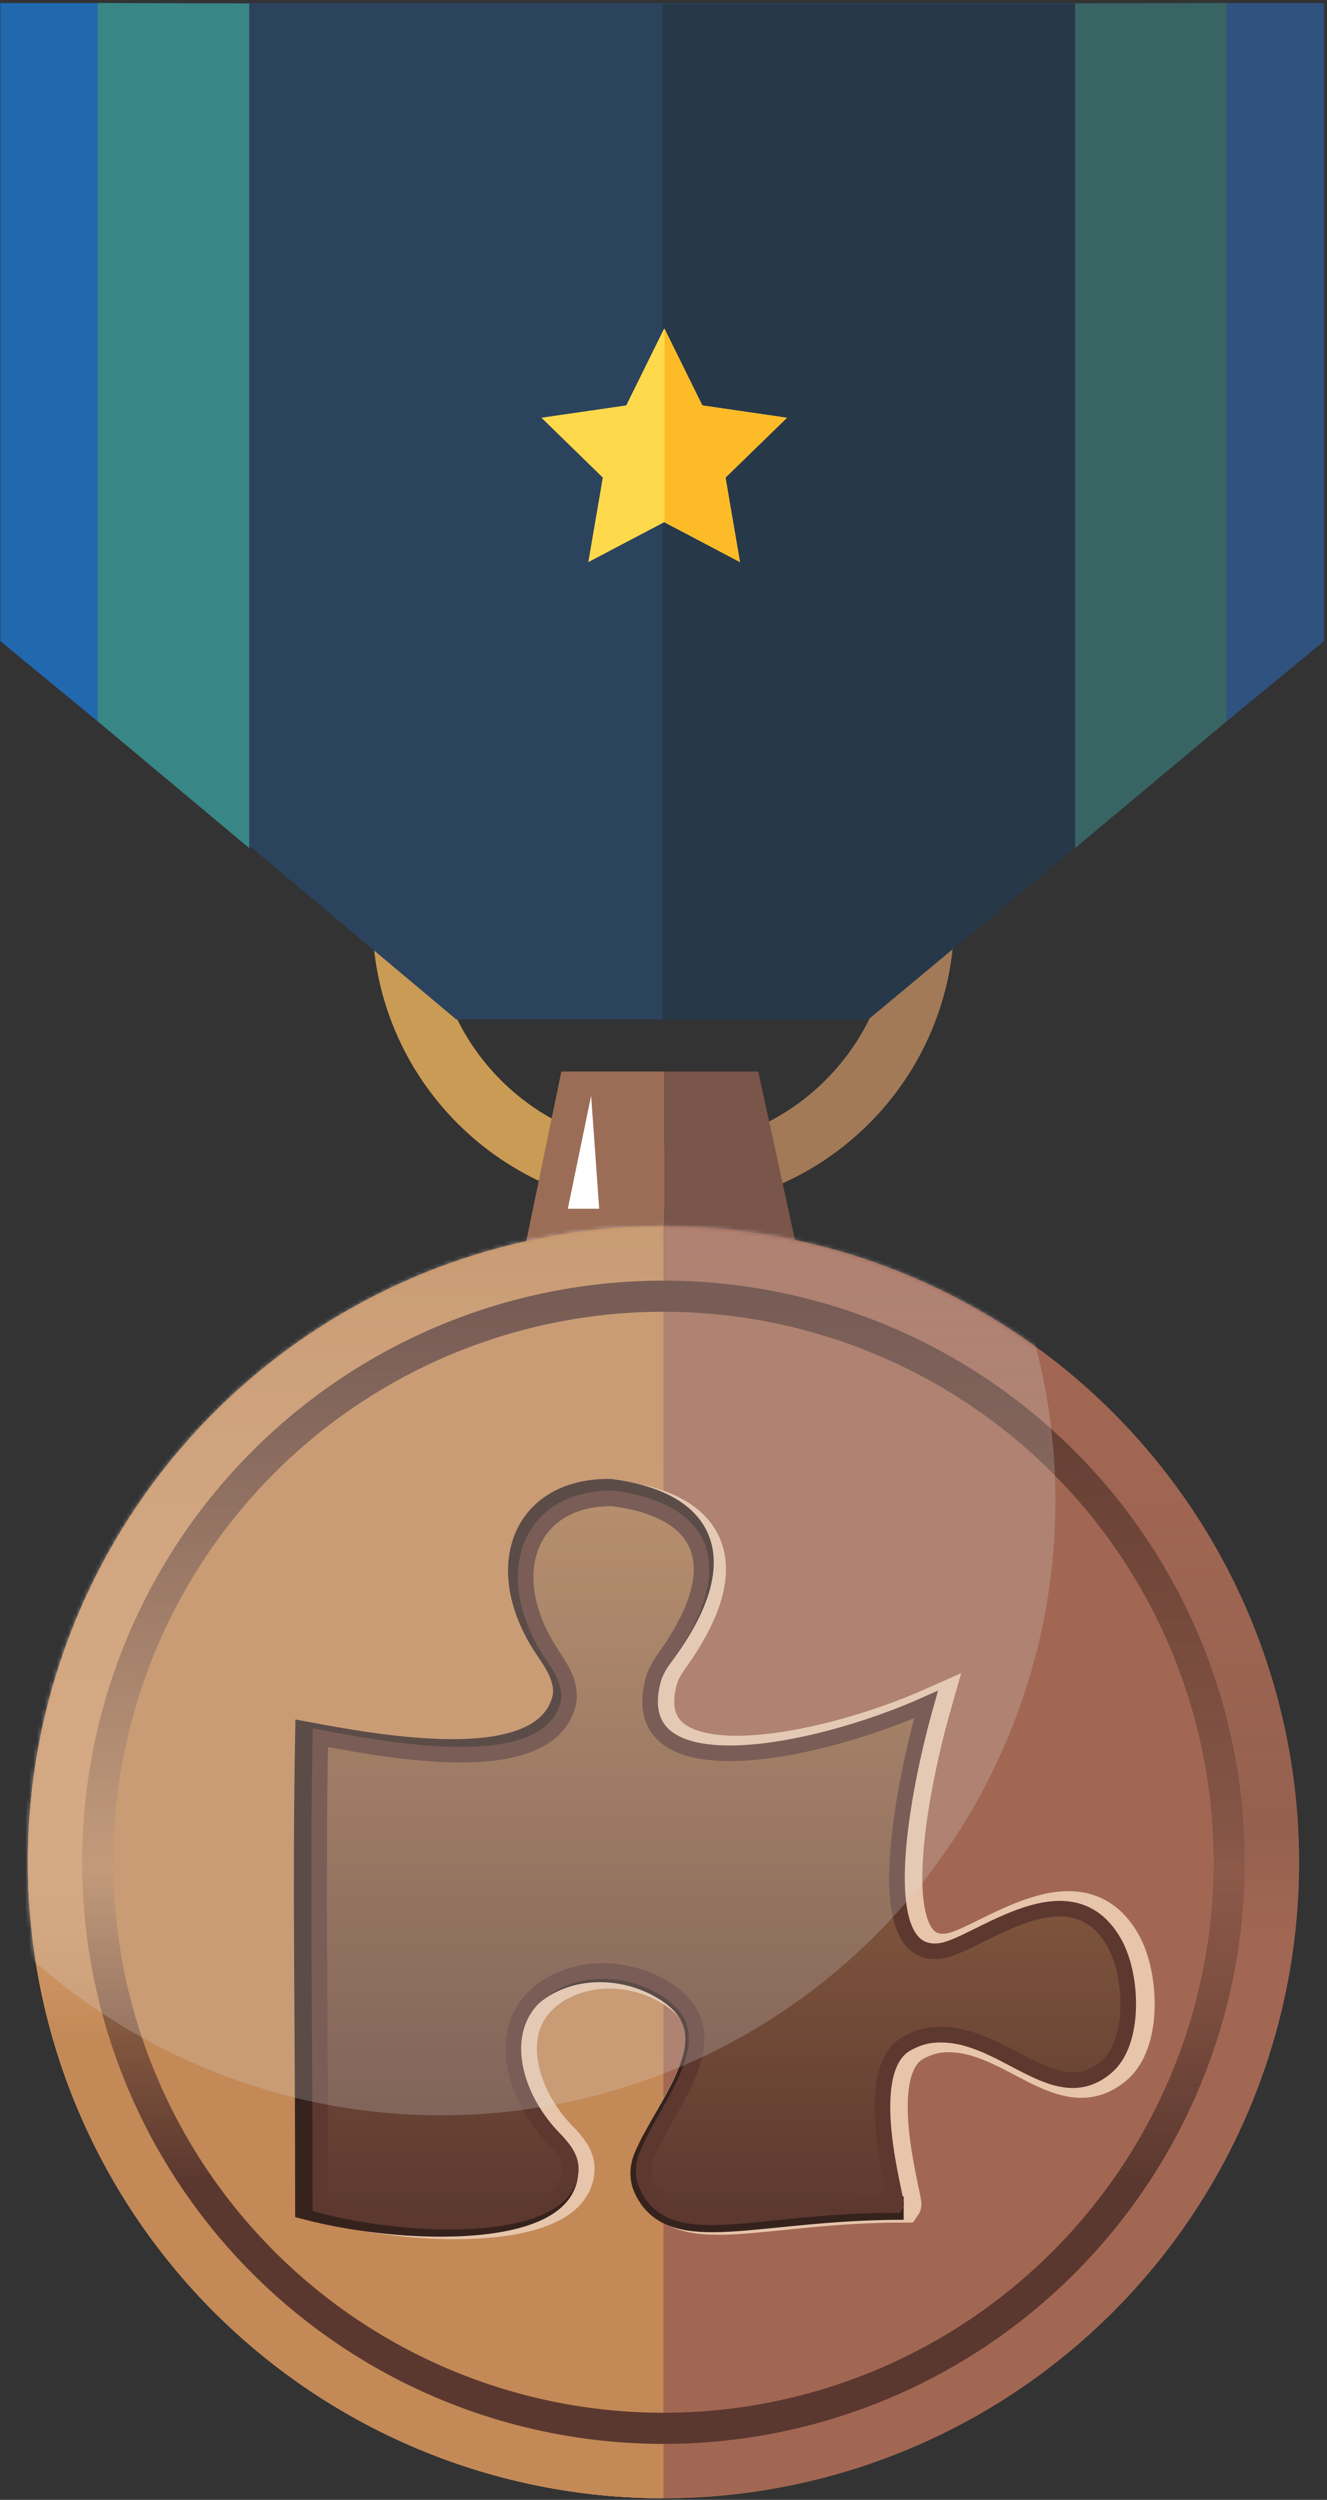 <svg width="341" height="642" viewBox="0 0 341 642" fill="none" xmlns="http://www.w3.org/2000/svg">
<rect x="0" y="0" width="341" height="642" fill="#333333" stroke="none"/>
<path d="M245.203 235.656C245.203 276.946 211.732 310.417 170.443 310.417C129.153 310.417 95.682 276.946 95.682 235.656C95.682 194.367 129.153 160.896 170.443 160.896C211.732 160.896 245.203 194.367 245.203 235.656ZM111.419 235.656C111.419 268.254 137.845 294.68 170.443 294.68C203.04 294.68 229.466 268.254 229.466 235.656C229.466 203.058 203.04 176.633 170.443 176.633C137.845 176.633 111.419 203.058 111.419 235.656Z" fill="#CA9B54"/>
<path d="M170.442 310.417C211.732 310.417 245.203 276.946 245.203 235.656C245.203 194.367 211.732 160.896 170.442 160.896V176.633C203.04 176.633 229.466 203.058 229.466 235.656C229.466 268.254 203.04 294.68 170.442 294.68V310.417Z" fill="#A27A58"/>
<path d="M194.855 275.179H170.672V329.073H206.602L194.855 275.179Z" fill="#7A554A"/>
<path d="M132.785 330.57L144.257 275.179H170.672V330.57H132.785Z" fill="#9B6D57"/>
<path d="M170.491 641.589C127.173 641.589 85.628 624.381 54.997 593.75C24.366 563.119 7.158 521.574 7.158 478.256C7.158 434.937 24.366 393.393 54.997 362.762C85.628 332.131 127.173 314.923 170.491 314.923L170.491 478.256L170.491 641.589Z" fill="#C38957"/>
<path d="M170.491 641.589C127.173 641.589 85.628 624.381 54.997 593.75C24.366 563.119 7.158 521.574 7.158 478.256C7.158 434.937 24.366 393.393 54.997 362.762C85.628 332.131 127.173 314.923 170.491 314.923L170.491 478.256L170.491 641.589Z" fill="url(#paint0_linear_3083_18927)"/>
<path d="M170.491 314.923C191.94 314.923 213.18 319.148 232.996 327.356C252.813 335.564 270.818 347.595 285.985 362.762C301.152 377.929 313.183 395.935 321.391 415.751C329.599 435.568 333.824 456.807 333.824 478.256C333.824 499.705 329.599 520.944 321.391 540.761C313.183 560.577 301.152 578.583 285.985 593.75C270.818 608.917 252.812 620.948 232.996 629.156C213.18 637.364 191.94 641.589 170.491 641.589L170.491 478.256L170.491 314.923Z" fill="url(#paint1_linear_3083_18927)"/>
<path d="M340.207 0.785H0.09L0.181 163.607L117.24 261.804H222.3L340.207 164.658V0.785Z" fill="#2B435D"/>
<path d="M223.178 261.784H170.233V1.072H339.888V164.641L223.178 261.784Z" fill="#273849"/>
<path d="M276.268 0.891V217.796L315.21 185.239V0.775L276.268 0.891Z" fill="#386564"/>
<path d="M315.211 185.241V0.785H340.211V164.662L315.211 185.241Z" fill="#2F527E"/>
<path d="M64.033 0.891V217.796L25.09 185.239V0.775L64.033 0.891Z" fill="#398686"/>
<path d="M25.09 185.241V0.785H0.09V164.662L25.09 185.241Z" fill="#2168AF"/>
<path d="M170.49 619.631C132.995 619.631 97.036 604.736 70.523 578.223C44.01 551.71 29.115 515.751 29.115 478.256C29.115 440.761 44.01 404.802 70.523 378.289C97.036 351.776 132.995 336.881 170.49 336.881V478.256V619.631Z" fill="#C38958"/>
<path d="M170.49 336.881C189.056 336.881 207.44 340.538 224.592 347.642C241.745 354.747 257.33 365.161 270.457 378.289C283.585 391.417 293.999 407.002 301.104 424.154C308.208 441.306 311.865 459.69 311.865 478.256C311.865 496.822 308.208 515.205 301.104 532.358C293.999 549.51 283.585 565.095 270.457 578.223C257.33 591.351 241.744 601.765 224.592 608.869C207.44 615.974 189.056 619.631 170.49 619.631V478.256V336.881Z" fill="#A26753"/>
<path d="M67.695 581.052C94.958 608.315 131.934 623.631 170.49 623.631C189.581 623.631 208.485 619.871 226.123 612.565C243.76 605.259 259.787 594.551 273.286 581.052C286.785 567.552 297.493 551.526 304.799 533.888C312.105 516.251 315.865 497.347 315.865 478.256C315.865 459.165 312.105 440.261 304.799 422.623C297.493 404.986 286.785 388.96 273.286 375.46C259.787 361.961 243.761 351.253 226.123 343.947C208.485 336.641 189.581 332.881 170.49 332.881C131.934 332.881 94.958 348.197 67.695 375.46C40.431 402.723 25.115 439.7 25.115 478.256C25.115 516.812 40.431 553.788 67.695 581.052Z" stroke="url(#paint2_linear_3083_18927)" stroke-width="8"/>
<path d="M83.068 566.281C107.565 572.792 147.426 573.421 147.736 557.034C147.795 553.909 145.52 551.366 143.34 549.127C131.519 536.987 127.303 517.255 143.823 508.997C152.845 504.486 164.169 505.599 172.626 511.097C190.046 522.42 172.836 539.944 167.297 553.673C166.304 556.134 166.272 558.916 167.387 561.324C174.171 575.972 194.746 566.281 231.688 566.281C232.322 565.367 221.779 531.643 234.581 524.773C236.72 523.625 238.767 522.909 240.884 522.672C258.818 520.665 272.435 542.513 286.123 530.753V530.753C293.455 524.455 292.862 507.502 288.143 499.066C276.844 478.863 253.134 499.178 243.742 500.916C224.164 504.538 233.577 458.323 239.469 437.729C210.533 450.61 161.7 460.199 168.931 431.732C169.485 429.549 170.668 427.568 171.982 425.738C189.575 401.241 181.409 387.769 158.545 384.811C134.424 384.552 128.154 409.111 147.482 430.844" stroke="#E6C5AA" stroke-width="9"/>
<path d="M167.951 427.142C188.803 400.509 180.643 385.924 156.185 382.811C133.424 382.571 126.066 403.399 140.221 423.838C142.919 427.734 145.536 432.249 144.208 436.798C138.733 455.557 100.93 449.436 78.296 445.192C77.547 485.609 78.296 515.286 78.296 567.07C103.601 573.689 144.796 574.322 145.031 557.63C145.075 554.489 142.773 551.946 140.558 549.718C128.158 537.245 123.806 516.806 141.639 508.598C150.659 504.446 161.647 505.527 170.137 510.677C189.069 522.161 170.99 540.184 165.215 554.272C164.193 556.766 164.161 559.595 165.308 562.035C172.308 576.912 193.541 567.07 231.666 567.07" stroke="#36221D" stroke-width="6"/>
<path d="M170.254 425.74C187.766 401.242 179.639 387.769 156.884 384.811C134.952 384.575 127.848 405.051 141.451 425.164C144.071 429.037 146.618 433.496 145.33 437.99C140.04 456.453 103.592 450.426 81.766 446.247C81.044 486.052 81.766 515.28 81.766 566.281C106.149 572.793 145.828 573.421 146.126 557.028C146.182 553.907 143.919 551.365 141.747 549.123C130.015 537.014 125.813 517.354 142.107 509.059C151.138 504.462 162.548 505.585 171.006 511.168C188.169 522.498 171.081 539.986 165.587 553.689C164.604 556.141 164.573 558.909 165.676 561.309C172.421 575.979 192.899 566.281 229.678 566.281C230.308 565.367 219.816 531.643 232.557 524.773C234.652 523.643 236.659 522.932 238.73 522.684C256.646 520.538 270.305 542.56 283.908 530.706C291.141 524.403 290.547 507.555 285.913 499.154C274.687 478.804 251.036 499.176 241.675 500.916C222.19 504.538 231.558 458.323 237.422 437.729C208.621 450.611 160.015 460.201 167.221 431.725C167.773 429.546 168.948 427.568 170.254 425.74Z" fill="url(#paint3_linear_3083_18927)" stroke="#5C382F" stroke-width="4"/>
<mask id="mask0_3083_18927" style="mask-type:alpha" maskUnits="userSpaceOnUse" x="7" y="314" width="327" height="328">
<path d="M170.491 641.589C127.173 641.589 85.628 624.381 54.997 593.75C24.366 563.119 7.158 521.574 7.158 478.256C7.158 434.937 24.366 393.393 54.997 362.762C85.628 332.131 127.173 314.923 170.491 314.923L170.491 478.256L170.491 641.589Z" fill="#C38957"/>
<path d="M170.491 641.589C127.173 641.589 85.628 624.381 54.997 593.75C24.366 563.119 7.158 521.574 7.158 478.256C7.158 434.937 24.366 393.393 54.997 362.762C85.628 332.131 127.173 314.923 170.491 314.923L170.491 478.256L170.491 641.589Z" fill="#C38957"/>
<path d="M170.491 314.923C191.94 314.923 213.18 319.148 232.996 327.356C252.813 335.564 270.818 347.595 285.985 362.762C301.152 377.929 313.183 395.935 321.391 415.751C329.599 435.568 333.824 456.807 333.824 478.256C333.824 499.705 329.599 520.944 321.391 540.761C313.183 560.577 301.152 578.583 285.985 593.75C270.818 608.917 252.812 620.948 232.996 629.156C213.18 637.364 191.94 641.589 170.491 641.589L170.491 478.256L170.491 314.923Z" fill="#A26753"/>
<path d="M170.49 619.631C132.995 619.631 97.036 604.736 70.523 578.223C44.01 551.71 29.115 515.751 29.115 478.256C29.115 440.761 44.01 404.802 70.523 378.289C97.036 351.776 132.995 336.881 170.49 336.881V478.256V619.631Z" fill="#C38958"/>
<path d="M170.49 336.881C189.056 336.881 207.44 340.538 224.592 347.642C241.745 354.747 257.33 365.161 270.457 378.289C283.585 391.417 293.999 407.002 301.104 424.154C308.208 441.306 311.865 459.69 311.865 478.256C311.865 496.822 308.208 515.205 301.104 532.358C293.999 549.51 283.585 565.095 270.457 578.223C257.33 591.351 241.744 601.765 224.592 608.869C207.44 615.974 189.056 619.631 170.49 619.631V478.256V336.881Z" fill="#A26753"/>
<path d="M67.695 581.052C94.958 608.315 131.934 623.631 170.49 623.631C189.581 623.631 208.485 619.871 226.123 612.565C243.76 605.259 259.787 594.551 273.286 581.052C286.785 567.552 297.493 551.526 304.799 533.888C312.105 516.251 315.865 497.347 315.865 478.256C315.865 459.165 312.105 440.261 304.799 422.623C297.493 404.986 286.785 388.96 273.286 375.46C259.787 361.961 243.761 351.253 226.123 343.947C208.485 336.641 189.581 332.881 170.49 332.881C131.934 332.881 94.958 348.197 67.695 375.46C40.431 402.723 25.115 439.7 25.115 478.256C25.115 516.812 40.431 553.788 67.695 581.052Z" stroke="#5B382F" stroke-width="8"/>
<path d="M82.068 558.797C106.565 565.308 146.426 565.937 146.736 549.55C146.795 546.425 144.52 543.882 142.34 541.643C130.519 529.503 126.303 509.772 142.823 501.513C151.845 497.002 163.169 498.115 171.626 503.613C189.046 514.936 171.836 532.46 166.297 546.189C165.304 548.65 165.272 551.432 166.387 553.84C173.171 568.488 193.746 558.797 230.688 558.797C231.322 557.883 220.779 524.159 233.581 517.289C235.72 516.141 237.767 515.425 239.884 515.188C257.818 513.181 271.435 535.029 285.123 523.269V523.269C292.455 516.971 291.862 500.018 287.143 491.582C275.844 471.38 252.134 491.694 242.742 493.432C223.164 497.054 232.577 450.839 238.469 430.245C209.533 443.126 160.7 452.715 167.931 424.248C168.485 422.065 169.668 420.084 170.982 418.254C188.575 393.757 180.409 380.285 157.545 377.327C133.424 377.069 127.154 401.627 146.482 423.36" stroke="#E6C5AA" stroke-width="9"/>
<path d="M166.951 419.658C187.803 393.025 179.643 378.44 155.185 375.327C132.424 375.087 125.066 395.915 139.221 416.354C141.919 420.25 144.536 424.765 143.208 429.314C137.733 448.073 99.93 441.952 77.296 437.708C76.547 478.125 77.296 507.802 77.296 559.587C102.601 566.205 143.796 566.838 144.031 550.146C144.075 547.005 141.773 544.462 139.558 542.234C127.158 529.761 122.806 509.322 140.639 501.114C149.659 496.962 160.647 498.043 169.137 503.193C188.069 514.677 169.99 532.7 164.215 546.788C163.193 549.282 163.161 552.111 164.308 554.551C171.308 569.429 192.541 559.587 230.666 559.587" stroke="#36221D" stroke-width="6"/>
<path d="M169.254 418.256C186.766 393.758 178.639 380.285 155.884 377.327C133.952 377.091 126.848 397.568 140.451 417.68C143.071 421.553 145.618 426.012 144.33 430.506C139.04 448.969 102.592 442.943 80.766 438.763C80.044 478.568 80.766 507.796 80.766 558.797C105.149 565.309 144.828 565.937 145.126 549.544C145.182 546.423 142.919 543.881 140.747 541.639C129.015 529.53 124.813 509.87 141.107 501.575C150.138 496.978 161.548 498.101 170.006 503.684C187.169 515.014 170.081 532.502 164.587 546.205C163.604 548.657 163.573 551.425 164.676 553.825C171.421 568.495 191.899 558.797 228.678 558.797C229.308 557.883 218.816 524.159 231.557 517.289C233.652 516.159 235.659 515.448 237.73 515.2C255.646 513.054 269.305 535.076 282.908 523.222C290.141 516.919 289.547 500.071 284.913 491.671C273.687 471.321 250.036 491.692 240.675 493.432C221.19 497.054 230.558 450.839 236.422 430.245C207.621 443.127 159.015 452.717 166.221 424.241C166.773 422.062 167.948 420.084 169.254 418.256Z" fill="url(#paint4_linear_3083_18927)" stroke="#5C382F" stroke-width="4"/>
</mask>
<g mask="url(#mask0_3083_18927)">
<circle cx="113.396" cy="385.381" r="157.863" fill="#D9D9D9" fill-opacity="0.23"/>
</g>
<path d="M170.491 641.588C127.173 641.588 85.628 624.38 54.997 593.749C24.366 563.118 7.158 521.574 7.158 478.255C7.158 434.937 24.366 393.392 54.997 362.761C85.628 332.131 127.173 314.922 170.491 314.922L170.491 478.255L170.491 641.588Z" fill="#C38957"/>
<path d="M170.491 641.588C127.173 641.588 85.628 624.38 54.997 593.749C24.366 563.118 7.158 521.574 7.158 478.255C7.158 434.937 24.366 393.392 54.997 362.761C85.628 332.131 127.173 314.922 170.491 314.922L170.491 478.255L170.491 641.588Z" fill="url(#paint5_linear_3083_18927)"/>
<path d="M170.491 314.922C191.94 314.922 213.18 319.147 232.996 327.355C252.813 335.564 270.818 347.595 285.985 362.762C301.152 377.928 313.183 395.934 321.391 415.751C329.599 435.567 333.824 456.806 333.824 478.255C333.824 499.705 329.599 520.944 321.391 540.76C313.183 560.577 301.152 578.582 285.985 593.749C270.818 608.916 252.812 620.947 232.996 629.155C213.18 637.364 191.94 641.588 170.491 641.588L170.491 478.255L170.491 314.922Z" fill="url(#paint6_linear_3083_18927)"/>
<path d="M170.49 619.63C132.995 619.63 97.036 604.736 70.523 578.223C44.01 551.71 29.115 515.75 29.115 478.255C29.115 440.76 44.01 404.801 70.523 378.288C97.036 351.775 132.995 336.88 170.49 336.88V478.255V619.63Z" fill="#C38957"/>
<path d="M170.49 336.88C189.056 336.88 207.44 340.537 224.592 347.642C241.745 354.747 257.33 365.16 270.457 378.288C283.585 391.416 293.999 407.001 301.104 424.154C308.208 441.306 311.865 459.69 311.865 478.255C311.865 496.821 308.208 515.205 301.104 532.357C293.999 549.51 283.585 565.095 270.457 578.223C257.33 591.35 241.744 601.764 224.592 608.869C207.44 615.974 189.056 619.63 170.49 619.63V478.255V336.88Z" fill="#A26753"/>
<path d="M67.695 581.051C94.958 608.314 131.934 623.63 170.49 623.63C189.581 623.63 208.485 619.87 226.123 612.564C243.76 605.259 259.787 594.55 273.286 581.051C286.785 567.552 297.493 551.526 304.799 533.888C312.105 516.25 315.865 497.346 315.865 478.255C315.865 459.164 312.105 440.26 304.799 422.623C297.493 404.985 286.785 388.959 273.286 375.46C259.787 361.96 243.761 351.252 226.123 343.946C208.485 336.641 189.581 332.88 170.49 332.88C131.934 332.88 94.958 348.197 67.695 375.46C40.431 402.723 25.115 439.7 25.115 478.255C25.115 516.811 40.431 553.788 67.695 581.051Z" stroke="url(#paint7_linear_3083_18927)" stroke-width="8"/>
<path d="M145.914 310.417L151.902 281.397L153.975 310.417H145.914Z" fill="white"/>
<path d="M170.672 84.36L180.42 104.111L202.215 107.278L186.444 122.651L190.167 144.359L170.672 134.11L151.178 144.359L154.901 122.651L139.129 107.278L160.925 104.111L170.672 84.36Z" fill="#FED94C"/>
<path d="M170.768 134.03V84.392L180.507 104.121L202.235 107.314L186.404 122.657L190.129 144.341L170.768 134.03Z" fill="#FCBB27"/>
<path d="M83.621 566.281C108.117 572.792 147.979 573.421 148.288 557.035C148.347 553.909 146.073 551.367 143.892 549.127C132.071 536.988 127.856 517.256 144.375 508.997C153.398 504.486 164.721 505.6 173.179 511.097C190.598 522.42 173.388 539.944 167.849 553.674C166.856 556.135 166.825 558.917 167.94 561.325C174.724 575.973 195.299 566.281 232.241 566.281C232.874 565.367 222.332 531.643 235.133 524.773C237.273 523.625 239.32 522.91 241.437 522.673C259.371 520.665 272.988 542.514 286.676 530.754V530.754C294.008 524.455 293.414 507.502 288.696 499.067C277.396 478.864 253.687 499.179 244.295 500.916C224.717 504.539 234.129 458.324 240.022 437.729C211.086 450.61 162.253 460.2 169.483 431.733C170.038 429.549 171.22 427.568 172.534 425.738C190.127 401.242 181.962 387.769 159.098 384.811C134.976 384.553 128.707 409.111 148.034 430.845" stroke="#E6C5AA" stroke-width="9"/>
<path d="M168.504 427.143C189.356 400.509 181.196 385.925 156.738 382.811C133.977 382.571 126.618 403.4 140.773 423.839C143.471 427.734 146.089 432.249 144.761 436.798C139.286 455.557 101.483 449.436 78.849 445.192C78.1 485.609 78.849 515.286 78.849 567.071C104.154 573.689 145.349 574.322 145.584 557.63C145.628 554.489 143.326 551.947 141.111 549.719C128.711 537.245 124.359 516.806 142.191 508.599C151.212 504.447 162.199 505.528 170.69 510.678C189.621 522.162 171.543 540.185 165.768 554.272C164.745 556.767 164.713 559.596 165.861 562.035C172.86 576.913 194.093 567.071 232.219 567.071" stroke="#36221D" stroke-width="6"/>
<path d="M170.807 425.741C188.319 401.242 180.192 387.769 157.436 384.811C135.504 384.575 128.401 405.052 142.004 425.165C144.623 429.037 147.171 433.496 145.883 437.99C140.593 456.454 104.144 450.427 82.319 446.248C81.597 486.053 82.319 515.28 82.319 566.281C106.702 572.793 146.38 573.421 146.678 557.028C146.735 553.907 144.472 551.365 142.3 549.124C130.567 537.015 126.366 517.355 142.66 509.06C151.691 504.462 163.101 505.585 171.559 511.168C188.722 522.498 171.634 539.987 166.14 553.69C165.157 556.141 165.126 558.909 166.229 561.309C172.973 575.98 193.452 566.281 230.231 566.281C230.861 565.367 220.369 531.643 233.11 524.773C235.205 523.643 237.211 522.932 239.283 522.684C257.199 520.538 270.857 542.561 284.461 530.706C291.694 524.404 291.1 507.555 286.466 499.155C275.24 478.805 251.588 499.176 242.228 500.916C222.742 504.539 232.11 458.324 237.975 437.729C209.174 450.612 160.568 460.201 167.774 431.725C168.325 429.547 169.5 427.569 170.807 425.741Z" fill="url(#paint8_linear_3083_18927)" stroke="#5C382F" stroke-width="4"/>
<mask id="mask1_3083_18927" style="mask-type:alpha" maskUnits="userSpaceOnUse" x="7" y="314" width="327" height="328">
<path d="M170.442 641.589C127.124 641.589 85.579 624.381 54.949 593.75C24.318 563.119 7.109 521.574 7.109 478.256C7.109 434.937 24.318 393.393 54.949 362.762C85.579 332.131 127.124 314.923 170.442 314.923L170.442 478.256L170.442 641.589Z" fill="#C38957"/>
<path d="M170.442 641.589C127.124 641.589 85.579 624.381 54.949 593.75C24.318 563.119 7.109 521.574 7.109 478.256C7.109 434.937 24.318 393.393 54.949 362.762C85.579 332.131 127.124 314.923 170.442 314.923L170.442 478.256L170.442 641.589Z" fill="#C38957"/>
<path d="M170.442 314.923C191.892 314.923 213.131 319.148 232.947 327.356C252.764 335.564 270.769 347.595 285.936 362.762C301.103 377.929 313.134 395.935 321.342 415.751C329.551 435.568 333.775 456.807 333.775 478.256C333.775 499.705 329.551 520.944 321.342 540.761C313.134 560.577 301.103 578.583 285.936 593.75C270.769 608.917 252.764 620.948 232.947 629.156C213.131 637.364 191.892 641.589 170.442 641.589L170.442 478.256L170.442 314.923Z" fill="#A26753"/>
<path d="M170.441 619.631C132.946 619.631 96.987 604.736 70.474 578.223C43.961 551.71 29.066 515.751 29.066 478.256C29.066 440.761 43.961 404.802 70.474 378.289C96.987 351.776 132.946 336.881 170.441 336.881V478.256V619.631Z" fill="#C38958"/>
<path d="M170.441 336.881C189.007 336.881 207.391 340.538 224.543 347.642C241.696 354.747 257.281 365.161 270.409 378.289C283.537 391.417 293.95 407.002 301.055 424.154C308.16 441.306 311.816 459.69 311.816 478.256C311.816 496.822 308.16 515.205 301.055 532.358C293.95 549.51 283.536 565.095 270.409 578.223C257.281 591.351 241.696 601.765 224.543 608.869C207.391 615.974 189.007 619.631 170.441 619.631V478.256V336.881Z" fill="#A26753"/>
<path d="M67.646 581.052C94.909 608.315 131.886 623.631 170.441 623.631C189.532 623.631 208.436 619.871 226.074 612.565C243.712 605.259 259.738 594.551 273.237 581.052C286.736 567.552 297.445 551.526 304.75 533.888C312.056 516.251 315.816 497.347 315.816 478.256C315.816 459.165 312.056 440.261 304.75 422.623C297.445 404.986 286.736 388.96 273.237 375.46C259.738 361.961 243.712 351.253 226.074 343.947C208.436 336.641 189.532 332.881 170.441 332.881C131.886 332.881 94.909 348.197 67.646 375.46C40.383 402.723 25.066 439.7 25.066 478.256C25.066 516.812 40.383 553.788 67.646 581.052Z" stroke="#5B382F" stroke-width="8"/>
<path d="M82.019 558.797C106.516 565.308 146.377 565.937 146.687 549.55C146.746 546.425 144.472 543.882 142.291 541.643C130.47 529.503 126.254 509.772 142.774 501.513C151.796 497.002 163.12 498.115 171.577 503.613C188.997 514.936 171.787 532.46 166.248 546.189C165.255 548.65 165.223 551.432 166.338 553.84C173.122 568.488 193.697 558.797 230.639 558.797C231.273 557.883 220.731 524.159 233.532 517.289C235.671 516.141 237.718 515.425 239.835 515.188C257.769 513.181 271.386 535.029 285.075 523.269V523.269C292.406 516.971 291.813 500.018 287.094 491.582C275.795 471.38 252.086 491.694 242.694 493.432C223.115 497.054 232.528 450.839 238.421 430.245C209.484 443.126 160.651 452.715 167.882 424.248C168.436 422.065 169.619 420.084 170.933 418.254C188.526 393.757 180.36 380.285 157.496 377.327C133.375 377.069 127.105 401.627 146.433 423.36" stroke="#E6C5AA" stroke-width="9"/>
<path d="M166.902 419.658C187.754 393.025 179.595 378.44 155.136 375.327C132.375 375.087 125.017 395.915 139.172 416.354C141.87 420.25 144.487 424.765 143.16 429.314C137.684 448.073 99.882 441.952 77.247 437.708C76.498 478.125 77.247 507.802 77.247 559.587C102.552 566.205 143.747 566.838 143.982 550.146C144.026 547.005 141.725 544.462 139.51 542.234C127.109 529.761 122.757 509.322 140.59 501.114C149.61 496.962 160.598 498.043 169.088 503.193C188.02 514.677 169.942 532.7 164.166 546.788C163.144 549.282 163.112 552.111 164.259 554.551C171.259 569.429 192.492 559.587 230.617 559.587" stroke="#36221D" stroke-width="6"/>
<path d="M169.205 418.256C186.717 393.758 178.591 380.285 155.835 377.327C133.903 377.091 126.8 397.568 140.403 417.68C143.022 421.553 145.569 426.012 144.282 430.506C138.991 448.969 102.543 442.943 80.718 438.763C79.995 478.568 80.718 507.796 80.718 558.797C105.1 565.309 144.779 565.937 145.077 549.544C145.133 546.423 142.87 543.881 140.698 541.639C128.966 529.53 124.764 509.87 141.058 501.575C150.09 496.978 161.5 498.101 169.957 503.684C187.12 515.014 170.032 532.502 164.538 546.205C163.555 548.657 163.524 551.425 164.627 553.825C171.372 568.495 191.85 558.797 228.629 558.797C229.26 557.883 218.768 524.159 231.508 517.289C233.603 516.159 235.61 515.448 237.681 515.2C255.597 513.054 269.256 535.076 282.86 523.222C290.092 516.919 289.498 500.071 284.864 491.671C273.638 471.321 249.987 491.692 240.626 493.432C221.141 497.054 230.509 450.839 236.373 430.245C207.573 443.127 158.966 452.717 166.173 424.241C166.724 422.062 167.899 420.084 169.205 418.256Z" fill="url(#paint9_linear_3083_18927)" stroke="#5C382F" stroke-width="4"/>
</mask>
<g mask="url(#mask1_3083_18927)">
<circle cx="113.347" cy="385.381" r="157.863" fill="#D9D9D9" fill-opacity="0.23"/>
</g>
<defs>
<linearGradient id="paint0_linear_3083_18927" x1="170.491" y1="314.923" x2="170.491" y2="641.589" gradientUnits="userSpaceOnUse">
<stop stop-color="#C38957"/>
<stop offset="0.485" stop-color="#E1AB7C" stop-opacity="0.65"/>
<stop offset="0.64" stop-color="#C38957"/>
<stop offset="1" stop-color="#C38957"/>
</linearGradient>
<linearGradient id="paint1_linear_3083_18927" x1="170.491" y1="314.923" x2="170.491" y2="641.589" gradientUnits="userSpaceOnUse">
<stop stop-color="#A26753"/>
<stop offset="0.475" stop-color="#A26753" stop-opacity="0.65"/>
<stop offset="0.615" stop-color="#A26753"/>
<stop offset="1" stop-color="#A26753"/>
</linearGradient>
<linearGradient id="paint2_linear_3083_18927" x1="170.49" y1="336.881" x2="170.49" y2="619.631" gradientUnits="userSpaceOnUse">
<stop stop-color="#5B382F"/>
<stop offset="0" stop-color="#5B382F"/>
<stop offset="0.505" stop-color="#5B382F" stop-opacity="0.19"/>
<stop offset="0.789" stop-color="#5B382F"/>
<stop offset="1" stop-color="#5B382F"/>
</linearGradient>
<linearGradient id="paint3_linear_3083_18927" x1="185.893" y1="384.809" x2="185.893" y2="570.558" gradientUnits="userSpaceOnUse">
<stop stop-color="#AB784D"/>
<stop offset="1" stop-color="#5B382F"/>
</linearGradient>
<linearGradient id="paint4_linear_3083_18927" x1="184.893" y1="377.325" x2="184.893" y2="563.074" gradientUnits="userSpaceOnUse">
<stop stop-color="#AB784D"/>
<stop offset="1" stop-color="#5B382F"/>
</linearGradient>
<linearGradient id="paint5_linear_3083_18927" x1="170.491" y1="314.922" x2="170.491" y2="641.588" gradientUnits="userSpaceOnUse">
<stop stop-color="#C38957"/>
<stop offset="0.485" stop-color="#E1AB7C" stop-opacity="0.5"/>
<stop offset="0.64" stop-color="#C38957"/>
<stop offset="1" stop-color="#C38957"/>
</linearGradient>
<linearGradient id="paint6_linear_3083_18927" x1="170.491" y1="314.922" x2="170.491" y2="641.588" gradientUnits="userSpaceOnUse">
<stop stop-color="#A26753"/>
<stop offset="0.475" stop-color="#A26753" stop-opacity="0.65"/>
<stop offset="0.615" stop-color="#A26753"/>
<stop offset="1" stop-color="#A26753"/>
</linearGradient>
<linearGradient id="paint7_linear_3083_18927" x1="170.49" y1="336.88" x2="170.49" y2="619.63" gradientUnits="userSpaceOnUse">
<stop stop-color="#5B382F"/>
<stop offset="0" stop-color="#5B382F"/>
<stop offset="0.505" stop-color="#5B382F" stop-opacity="0.19"/>
<stop offset="0.789" stop-color="#5B382F"/>
<stop offset="1" stop-color="#5B382F"/>
</linearGradient>
<linearGradient id="paint8_linear_3083_18927" x1="186.445" y1="384.809" x2="186.445" y2="570.559" gradientUnits="userSpaceOnUse">
<stop stop-color="#AB784D"/>
<stop offset="1" stop-color="#5B382F"/>
</linearGradient>
<linearGradient id="paint9_linear_3083_18927" x1="184.844" y1="377.325" x2="184.844" y2="563.074" gradientUnits="userSpaceOnUse">
<stop stop-color="#AB784D"/>
<stop offset="1" stop-color="#5B382F"/>
</linearGradient>
</defs>
</svg>
